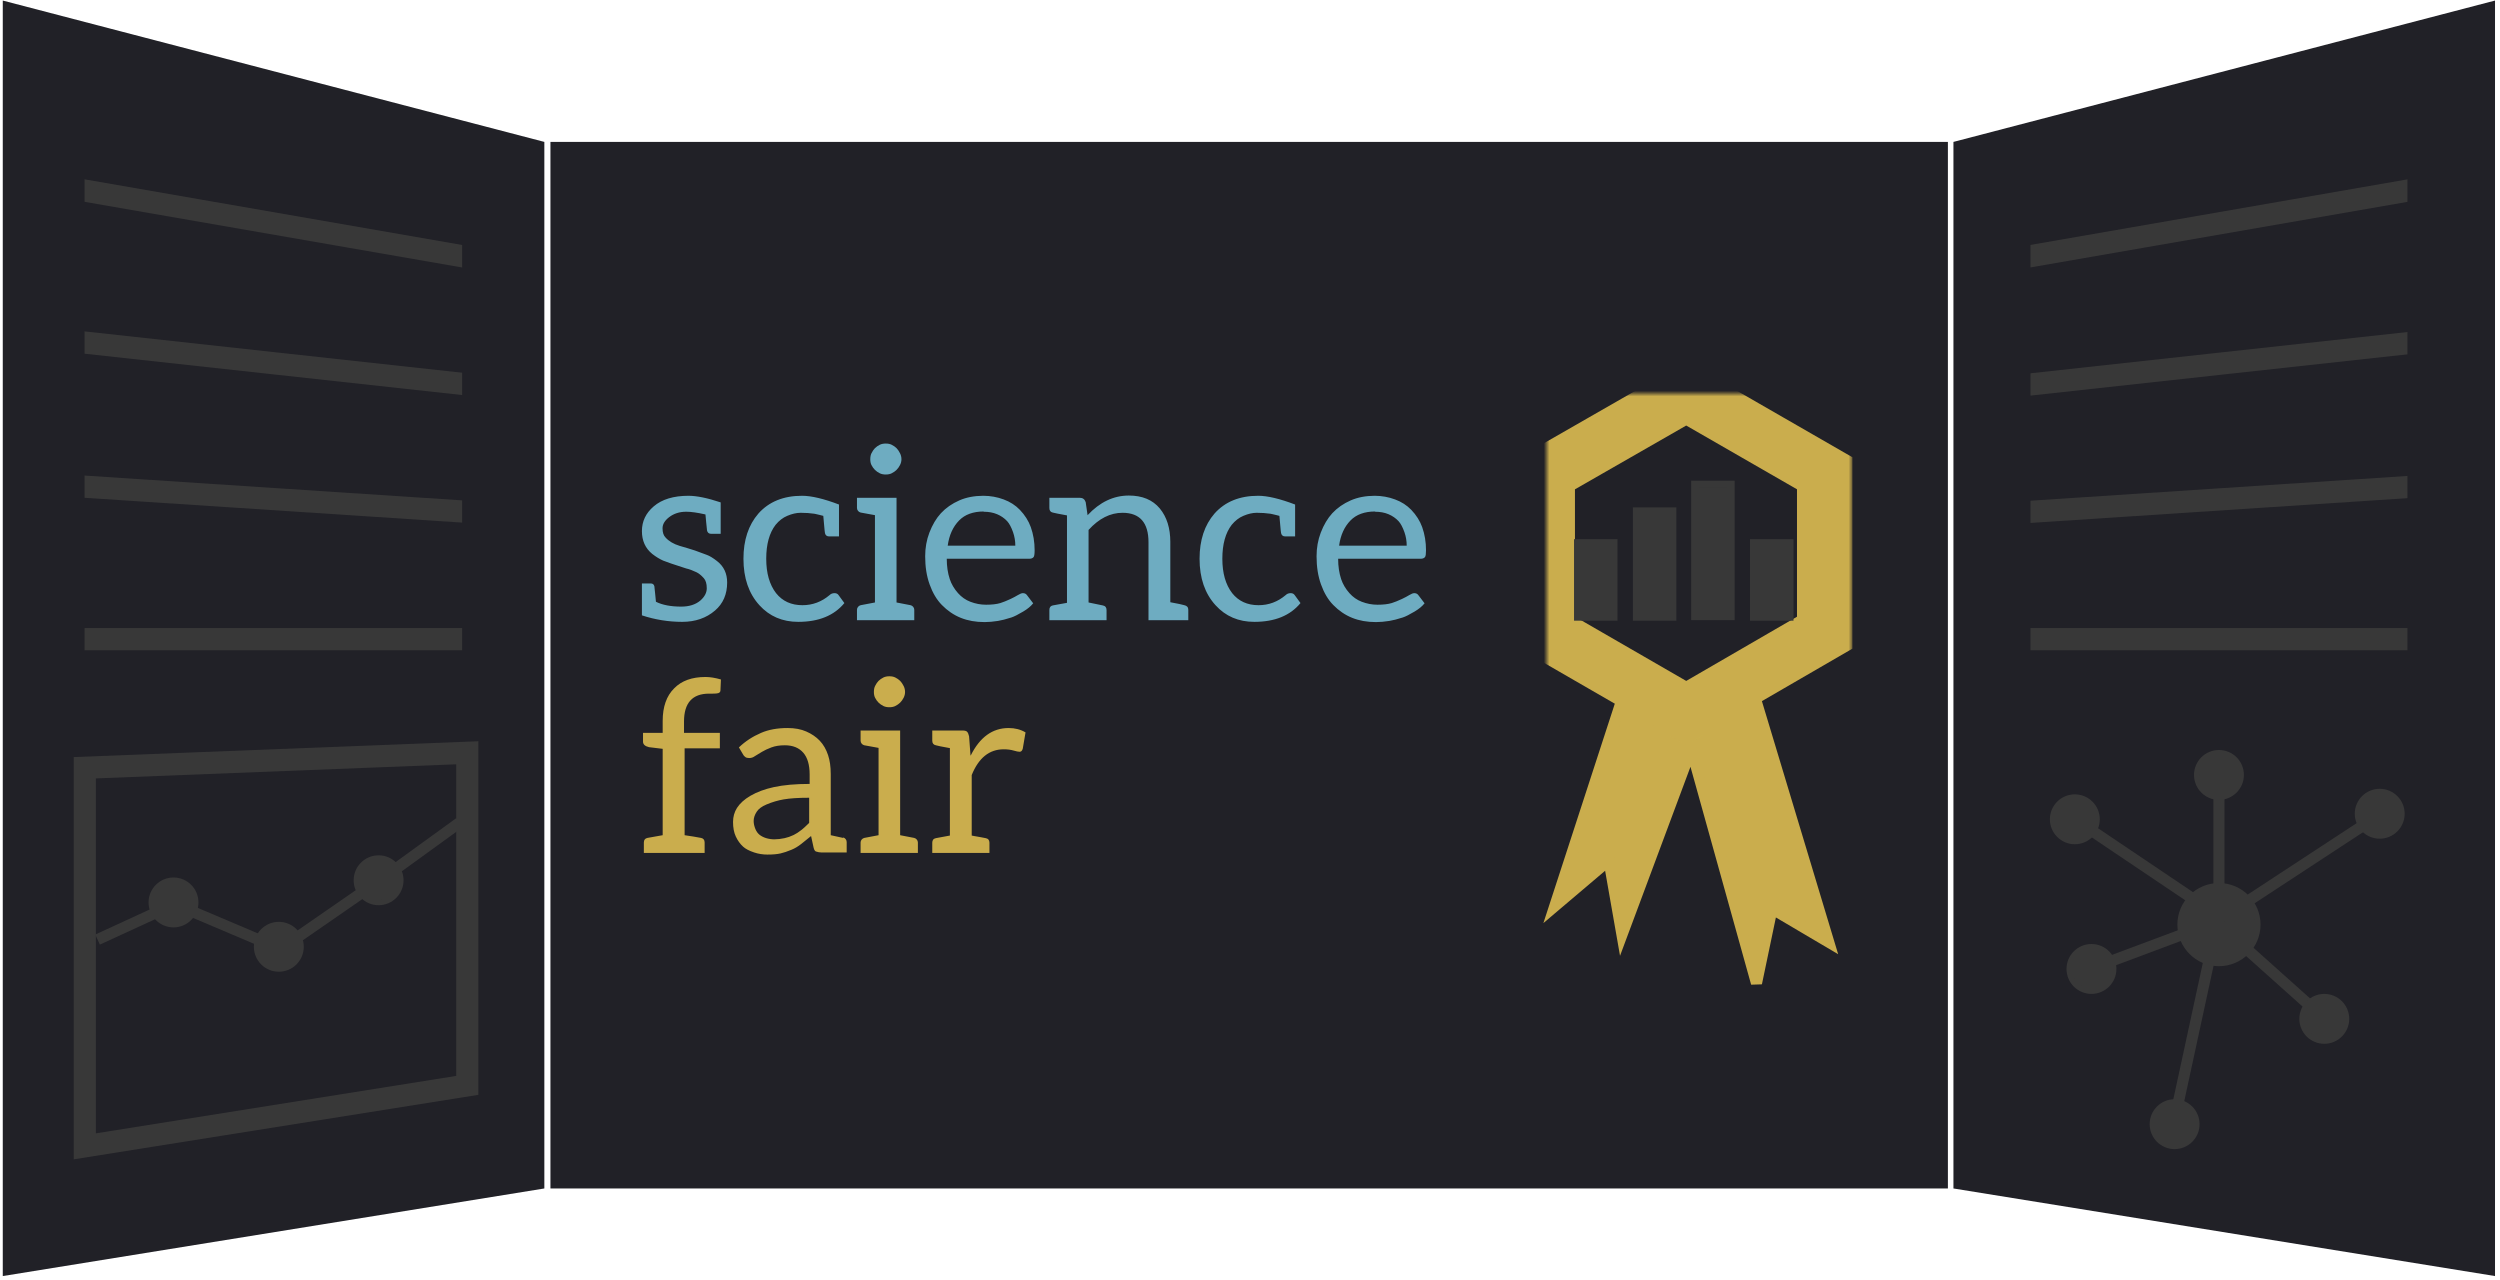 
<svg width="451px" height="231px" viewBox="5 257 451 231" version="1.1" xmlns="http://www.w3.org/2000/svg" xmlns:xlink="http://www.w3.org/1999/xlink">
    <!-- Generator: Sketch 42 (36781) - http://www.bohemiancoding.com/sketch -->
    <desc>Created with Sketch.</desc>
    <defs>
        <polygon id="path-1" points="0.121 14.379 25.199 0 50.177 14.379 50.177 43.137 25.199 57.615 0.121 43.137"></polygon>
        <mask id="mask-2" maskContentUnits="userSpaceOnUse" maskUnits="objectBoundingBox" x="-5" y="-5" width="60.056" height="67.615">
            <rect x="-4.879" y="-5" width="60.056" height="67.615" fill="white"></rect>
            <use xlink:href="#path-1" fill="black"></use>
        </mask>
    </defs>
    <g id="board" stroke="none" stroke-width="1" fill="none" fill-rule="evenodd" transform="translate(5, 257)">
        <g id="mid-board" transform="translate(99, 25)">
            <rect id="bg" fill="#212127" fill-rule="nonzero" x="0.3" y="0.6" width="252.1" height="188.8"></rect>
            <g id="rosette" transform="translate(180, 46)" fill-rule="nonzero">
                <polygon id="Shape_2_" stroke="#CAAD4D" stroke-width="2" fill="#CAAD4D" points="15.05 50.754 1.468 92.488 11.247 84.195 13.602 97.626 26.098 64.094 37.87 106.369 40.677 92.938 50.909 98.978 37.327 53.909"></polygon>
                <g id="Shape_3_">
                    <use fill="#212127" fill-rule="evenodd" xlink:href="#path-1"></use>
                    <use stroke="#CAAD4D" mask="url(#mask-2)" stroke-width="10" xlink:href="#path-1"></use>
                </g>
                <g id="mid-plot" transform="translate(5.346, 16.31)" stroke="#383838" stroke-width="1.245" fill="#383838">
                    <rect id="path-3_1_" x="0.232" y="10.577" width="6.597" height="13.463"></rect>
                    <rect id="path-5_1_" x="10.849" y="4.85" width="6.597" height="19.19"></rect>
                    <rect id="path-7_1_" x="21.363" y="0.027" width="6.597" height="23.913"></rect>
                    <rect id="path-9_1_" x="31.981" y="10.577" width="6.597" height="13.463"></rect>
                </g>
            </g>
            <g id="sciencefair" transform="translate(16, 55)">
                <path d="M0.802,31.01 L0.802,25.255 L2.403,25.255 C2.749,25.255 2.965,25.426 3.051,25.767 C3.051,25.809 3.062,25.927 3.084,26.118 C3.105,26.31 3.141,26.648 3.192,27.131 C3.242,27.614 3.289,28.09 3.332,28.559 C4.5,29.142 6.021,29.433 7.895,29.433 C9.323,29.433 10.469,29.071 11.334,28.346 C12.112,27.664 12.501,26.925 12.501,26.129 C12.501,25.305 12.321,24.694 11.961,24.296 C11.5,23.784 11.06,23.429 10.642,23.23 C9.964,22.903 9.344,22.676 8.782,22.548 C6.605,21.852 5.228,21.383 4.652,21.141 C4.003,20.857 3.34,20.452 2.662,19.926 C1.422,18.917 0.802,17.546 0.802,15.812 C0.802,14.05 1.509,12.565 2.922,11.357 C4.407,10.078 6.504,9.438 9.214,9.438 L9.171,9.438 C10.685,9.438 12.631,9.836 15.01,10.632 L15.01,16.302 L13.302,16.302 C12.884,16.302 12.631,16.096 12.545,15.684 C12.545,15.656 12.534,15.542 12.512,15.343 C12.491,15.144 12.455,14.799 12.404,14.309 C12.354,13.819 12.307,13.318 12.264,12.806 C10.822,12.48 9.676,12.316 8.825,12.316 L8.782,12.316 C7.585,12.316 6.562,12.643 5.711,13.297 C4.918,13.908 4.522,14.576 4.522,15.3 C4.522,16.054 4.702,16.608 5.062,16.963 C5.654,17.631 6.504,18.135 7.614,18.477 C7.859,18.548 8.31,18.679 8.966,18.871 C9.622,19.063 10.087,19.208 10.361,19.308 L12.501,20.097 C13.02,20.281 13.64,20.658 14.361,21.226 C15.572,22.164 16.178,23.45 16.178,25.085 C16.178,27.202 15.45,28.886 13.994,30.136 C12.408,31.501 10.433,32.183 8.068,32.183 C5.603,32.183 3.181,31.792 0.802,31.01 Z M19.119,20.8 C19.119,17.432 20.02,14.711 21.822,12.636 C23.725,10.504 26.349,9.438 29.693,9.438 C31.366,9.438 33.586,9.964 36.354,11.016 L36.354,16.771 L34.581,16.771 C34.163,16.771 33.91,16.572 33.824,16.174 C33.795,16.075 33.737,15.521 33.651,14.512 L33.521,13.062 C33.305,13.005 33.096,12.952 32.894,12.902 C32.692,12.853 32.497,12.806 32.31,12.764 C32.123,12.721 31.993,12.693 31.921,12.679 C31.128,12.565 30.299,12.508 29.434,12.508 C28.684,12.508 27.877,12.693 27.012,13.062 C26.233,13.389 25.534,13.929 24.914,14.682 C23.79,16.146 23.228,18.185 23.228,20.8 C23.228,23.401 23.819,25.468 25.001,27.003 C26.154,28.452 27.74,29.177 29.758,29.177 C31.589,29.177 33.226,28.566 34.667,27.344 C34.898,27.117 35.193,27.003 35.554,27.003 C35.871,27.003 36.109,27.117 36.267,27.344 L37.327,28.794 C35.467,31.053 32.692,32.183 29.001,32.183 C26.147,32.183 23.811,31.181 21.995,29.177 C20.077,27.074 19.119,24.282 19.119,20.8 Z M39.598,31.884 L39.598,30.009 C39.598,29.81 39.663,29.632 39.792,29.476 C39.922,29.319 40.081,29.22 40.268,29.177 L42.841,28.687 L42.841,12.934 C41.385,12.679 40.528,12.522 40.268,12.465 C40.081,12.423 39.922,12.323 39.792,12.167 C39.663,12.011 39.598,11.833 39.598,11.634 L39.598,9.801 L46.734,9.801 L46.734,28.687 C48.161,28.957 49.005,29.12 49.264,29.177 C49.452,29.22 49.61,29.319 49.74,29.476 C49.87,29.632 49.934,29.81 49.934,30.009 L49.934,31.884 L39.598,31.884 Z M41.998,2.852 C41.998,2.411 42.07,2.049 42.214,1.765 C42.416,1.367 42.625,1.061 42.841,0.848 C43.087,0.606 43.382,0.4 43.728,0.23 C44.016,0.088 44.37,0.017 44.788,0.017 C45.206,0.017 45.559,0.088 45.847,0.23 C46.193,0.4 46.489,0.606 46.734,0.848 C46.95,1.061 47.159,1.367 47.361,1.765 C47.534,2.106 47.621,2.468 47.621,2.852 C47.621,3.207 47.534,3.555 47.361,3.896 C47.188,4.237 46.979,4.529 46.734,4.77 C46.489,5.012 46.193,5.218 45.847,5.388 C45.559,5.531 45.206,5.602 44.788,5.602 C44.37,5.602 44.016,5.531 43.728,5.388 C43.382,5.218 43.087,5.012 42.841,4.77 C42.596,4.529 42.387,4.237 42.214,3.896 C42.07,3.612 41.998,3.264 41.998,2.852 Z M62.388,9.439 C62.374,9.438 62.361,9.438 62.347,9.438 L62.434,9.438 C62.418,9.438 62.403,9.438 62.388,9.439 L62.388,9.439 Z M62.388,9.439 C63.671,9.443 64.897,9.663 66.067,10.099 C67.22,10.526 68.193,11.151 68.986,11.975 C69.894,12.927 70.55,13.965 70.954,15.087 C71.415,16.38 71.646,17.773 71.646,19.265 C71.646,19.919 71.588,20.324 71.473,20.48 C71.314,20.693 71.048,20.8 70.673,20.8 L55.795,20.8 C55.795,22.15 55.975,23.372 56.336,24.466 C56.638,25.376 57.136,26.221 57.828,27.003 C58.462,27.714 59.204,28.232 60.055,28.559 C60.978,28.914 61.922,29.092 62.888,29.092 C63.94,29.092 64.798,28.992 65.461,28.794 C65.966,28.637 66.586,28.389 67.321,28.047 C67.826,27.806 68.265,27.571 68.64,27.344 C69.015,27.117 69.311,27.003 69.527,27.003 C69.858,27.003 70.111,27.131 70.284,27.387 L71.387,28.836 C70.968,29.362 70.377,29.852 69.613,30.307 C68.662,30.875 67.941,31.238 67.451,31.394 C66.47,31.707 65.67,31.913 65.05,32.012 C64.157,32.154 63.349,32.225 62.628,32.225 C61.028,32.225 59.594,31.97 58.325,31.458 C57.056,30.946 55.917,30.172 54.908,29.135 C53.986,28.197 53.25,26.96 52.702,25.426 C52.169,23.948 51.902,22.257 51.902,20.352 C51.902,18.832 52.155,17.411 52.659,16.089 C53.207,14.668 53.899,13.503 54.735,12.593 C55.629,11.627 56.739,10.852 58.066,10.27 C59.322,9.721 60.763,9.444 62.388,9.439 L62.388,9.439 Z M55.968,18.434 L68.164,18.434 C68.164,17.595 68.027,16.785 67.754,16.004 C67.436,15.109 67.083,14.448 66.694,14.021 C66.189,13.481 65.584,13.062 64.877,12.764 C64.171,12.465 63.356,12.316 62.434,12.316 L62.477,12.274 C60.56,12.274 59.075,12.814 58.022,13.894 C56.912,15.03 56.227,16.544 55.968,18.434 Z M74.306,31.884 L74.306,30.051 C74.306,29.582 74.508,29.305 74.911,29.22 L77.485,28.751 L77.485,12.977 C76,12.707 75.142,12.536 74.911,12.465 C74.508,12.38 74.306,12.103 74.306,11.634 L74.306,9.801 L79.799,9.801 C80.332,9.801 80.685,10.064 80.858,10.59 L81.204,12.977 L81.204,12.934 C83.41,10.575 85.89,9.396 88.643,9.396 C91.065,9.396 92.925,10.17 94.223,11.719 C95.491,13.254 96.126,15.272 96.126,17.773 L96.126,28.644 C97.452,28.886 98.295,29.064 98.656,29.177 C99.132,29.277 99.369,29.554 99.369,30.009 L99.369,31.884 L92.19,31.884 L92.19,17.837 C92.19,14.284 90.626,12.508 87.497,12.508 C85.291,12.508 83.252,13.538 81.377,15.599 L81.377,28.687 C81.421,28.687 82.278,28.865 83.951,29.22 C84.398,29.305 84.621,29.582 84.621,30.051 L84.621,31.884 L74.306,31.884 Z M101.402,20.8 C101.402,17.432 102.303,14.711 104.105,12.636 C106.008,10.504 108.632,9.438 111.977,9.438 C113.649,9.438 115.869,9.964 118.637,11.016 L118.637,16.771 L116.864,16.771 C116.446,16.771 116.194,16.572 116.107,16.174 C116.078,16.075 116.021,15.521 115.934,14.512 L115.804,13.062 C115.588,13.005 115.379,12.952 115.177,12.902 C114.976,12.853 114.781,12.806 114.593,12.764 C114.406,12.721 114.276,12.693 114.204,12.679 C113.411,12.565 112.582,12.508 111.717,12.508 C110.968,12.508 110.16,12.693 109.295,13.062 C108.517,13.389 107.818,13.929 107.198,14.682 C106.073,16.146 105.511,18.185 105.511,20.8 C105.511,23.401 106.102,25.468 107.284,27.003 C108.438,28.452 110.023,29.177 112.042,29.177 C113.873,29.177 115.509,28.566 116.951,27.344 C117.181,27.117 117.477,27.003 117.837,27.003 C118.154,27.003 118.392,27.117 118.551,27.344 L119.61,28.794 C117.751,31.053 114.976,32.183 111.285,32.183 C108.43,32.183 106.095,31.181 104.278,29.177 C102.361,27.074 101.402,24.282 101.402,20.8 Z M132.994,9.439 C132.98,9.438 132.967,9.438 132.953,9.438 L133.04,9.438 C133.024,9.438 133.009,9.438 132.994,9.439 L132.994,9.439 Z M132.994,9.439 C134.277,9.443 135.503,9.663 136.673,10.099 C137.826,10.526 138.799,11.151 139.592,11.975 C140.5,12.927 141.156,13.965 141.56,15.087 C142.021,16.38 142.252,17.773 142.252,19.265 C142.252,19.919 142.194,20.324 142.079,20.48 C141.92,20.693 141.654,20.8 141.279,20.8 L126.401,20.8 C126.401,22.15 126.581,23.372 126.941,24.466 C127.244,25.376 127.742,26.221 128.434,27.003 C129.068,27.714 129.81,28.232 130.661,28.559 C131.584,28.914 132.528,29.092 133.494,29.092 C134.546,29.092 135.404,28.992 136.067,28.794 C136.572,28.637 137.192,28.389 137.927,28.047 C138.432,27.806 138.871,27.571 139.246,27.344 C139.621,27.117 139.916,27.003 140.133,27.003 C140.464,27.003 140.717,27.131 140.89,27.387 L141.992,28.836 C141.574,29.362 140.983,29.852 140.219,30.307 C139.268,30.875 138.547,31.238 138.057,31.394 C137.076,31.707 136.276,31.913 135.656,32.012 C134.762,32.154 133.955,32.225 133.234,32.225 C131.634,32.225 130.2,31.97 128.931,31.458 C127.662,30.946 126.523,30.172 125.514,29.135 C124.591,28.197 123.856,26.96 123.308,25.426 C122.775,23.948 122.508,22.257 122.508,20.352 C122.508,18.832 122.761,17.411 123.265,16.089 C123.813,14.668 124.505,13.503 125.341,12.593 C126.235,11.627 127.345,10.852 128.671,10.27 C129.928,9.721 131.369,9.444 132.994,9.439 L132.994,9.439 Z M126.574,18.434 L138.77,18.434 C138.77,17.595 138.633,16.785 138.359,16.004 C138.042,15.109 137.689,14.448 137.3,14.021 C136.795,13.481 136.19,13.062 135.483,12.764 C134.777,12.465 133.962,12.316 133.04,12.316 L133.083,12.274 C131.165,12.274 129.681,12.814 128.628,13.894 C127.518,15.03 126.833,16.544 126.574,18.434 Z" id="science" fill="#6EACC1"></path>
                <path d="M1,53.788 L1,52.21 L4.547,52.21 L4.547,50.079 C4.547,47.507 5.239,45.538 6.623,44.174 C7.949,42.81 9.83,42.128 12.267,42.128 C13.088,42.128 14.018,42.277 15.056,42.576 L14.97,44.537 C14.97,44.792 14.833,44.963 14.559,45.048 C14.386,45.105 14.047,45.133 13.543,45.133 L12.872,45.133 L12.915,45.133 C9.902,45.133 8.396,46.81 8.396,50.164 L8.396,52.21 L14.862,52.21 L14.862,55.003 L8.504,55.003 L8.504,70.67 C9.686,70.841 10.674,71.004 11.467,71.16 C11.899,71.246 12.115,71.523 12.115,71.992 L12.115,73.868 L1.151,73.868 L1.151,71.992 C1.151,71.523 1.368,71.246 1.8,71.16 L4.547,70.67 L4.547,55.088 L2.081,54.79 C1.36,54.619 1,54.285 1,53.788 Z M17.24,68.283 C17.24,67.345 17.478,66.499 17.954,65.746 C18.473,64.936 19.273,64.211 20.354,63.572 C21.551,62.876 22.964,62.35 24.593,61.995 C26.366,61.611 28.521,61.419 31.059,61.419 L31.059,59.714 C31.059,57.98 30.677,56.673 29.913,55.792 C29.134,54.896 28.024,54.449 26.582,54.449 C25.645,54.449 24.838,54.577 24.16,54.832 C23.483,55.088 22.921,55.351 22.474,55.621 C21.652,56.104 21.219,56.367 21.176,56.41 C20.873,56.637 20.535,56.751 20.16,56.751 C19.857,56.751 19.626,56.694 19.468,56.58 C19.266,56.438 19.115,56.261 19.014,56.047 L18.3,54.832 C19.439,53.738 20.773,52.864 22.301,52.21 C23.641,51.628 25.234,51.336 27.08,51.336 C28.377,51.336 29.495,51.543 30.432,51.955 C31.412,52.381 32.227,52.935 32.875,53.617 C33.539,54.314 34.043,55.188 34.389,56.239 C34.706,57.191 34.865,58.321 34.865,59.628 L34.865,70.67 C36.162,70.94 36.905,71.104 37.092,71.16 L37.092,71.075 C37.28,71.118 37.435,71.217 37.557,71.374 C37.68,71.53 37.741,71.708 37.741,71.907 L37.741,73.782 L33.135,73.782 C32.861,73.782 32.551,73.726 32.205,73.612 C32.018,73.555 31.873,73.321 31.772,72.908 L31.318,70.819 C30.987,71.089 30.396,71.565 29.545,72.248 C28.968,72.702 28.385,73.051 27.793,73.292 C27.044,73.605 26.388,73.825 25.826,73.953 C25.234,74.095 24.442,74.166 23.447,74.166 C22.611,74.166 21.811,74.038 21.046,73.782 C20.153,73.484 19.489,73.136 19.057,72.738 C18.524,72.255 18.084,71.644 17.738,70.905 C17.406,70.194 17.24,69.32 17.24,68.283 Z M20.96,68.112 C20.96,68.567 21.068,69.057 21.284,69.583 C21.472,70.024 21.731,70.372 22.063,70.628 C22.409,70.883 22.798,71.075 23.231,71.203 C23.706,71.345 24.189,71.416 24.679,71.416 C25.271,71.416 25.89,71.345 26.539,71.203 C27.073,71.089 27.62,70.898 28.183,70.628 C28.601,70.429 29.091,70.109 29.653,69.668 C29.942,69.441 30.381,69.036 30.972,68.453 L30.972,63.913 C29.055,63.913 27.52,64.012 26.366,64.211 C25.314,64.396 24.283,64.702 23.274,65.128 C22.423,65.483 21.832,65.924 21.501,66.45 C21.14,67.004 20.96,67.558 20.96,68.112 Z M40.25,73.868 L40.25,71.992 C40.25,71.793 40.314,71.615 40.444,71.459 C40.574,71.303 40.732,71.203 40.92,71.16 L43.493,70.67 L43.493,54.918 C42.037,54.662 41.179,54.505 40.92,54.449 C40.732,54.406 40.574,54.307 40.444,54.15 C40.314,53.994 40.25,53.816 40.25,53.617 L40.25,51.784 L47.386,51.784 L47.386,70.67 C48.813,70.94 49.656,71.104 49.916,71.16 C50.103,71.203 50.262,71.303 50.392,71.459 C50.521,71.615 50.586,71.793 50.586,71.992 L50.586,73.868 L40.25,73.868 Z M42.65,44.835 C42.65,44.395 42.722,44.032 42.866,43.748 C43.068,43.35 43.277,43.044 43.493,42.831 C43.738,42.59 44.034,42.384 44.38,42.213 C44.668,42.071 45.021,42 45.44,42 C45.858,42 46.211,42.071 46.499,42.213 C46.845,42.384 47.141,42.59 47.386,42.831 C47.602,43.044 47.811,43.35 48.013,43.748 C48.186,44.089 48.272,44.451 48.272,44.835 C48.272,45.19 48.186,45.538 48.013,45.88 C47.84,46.221 47.631,46.512 47.386,46.754 C47.141,46.995 46.845,47.201 46.499,47.372 C46.211,47.514 45.858,47.585 45.44,47.585 C45.021,47.585 44.668,47.514 44.38,47.372 C44.034,47.201 43.738,46.995 43.493,46.754 C43.248,46.512 43.039,46.221 42.866,45.88 C42.722,45.595 42.65,45.247 42.65,44.835 Z M53.181,73.868 L53.181,72.034 C53.181,71.565 53.398,71.288 53.83,71.203 L56.36,70.734 L56.36,54.96 C54.933,54.704 54.09,54.534 53.83,54.449 C53.398,54.363 53.181,54.086 53.181,53.617 L53.181,51.784 L58.631,51.784 C59.034,51.784 59.308,51.855 59.453,51.997 C59.611,52.154 59.734,52.431 59.82,52.829 L60.08,56.282 L60.123,56.282 C61.766,52.985 64.044,51.336 66.956,51.336 C68.11,51.336 69.126,51.599 70.006,52.125 L69.508,55.045 C69.407,55.429 69.22,55.621 68.946,55.621 C68.715,55.621 68.362,55.55 67.886,55.408 C67.353,55.252 66.747,55.173 66.07,55.173 C63.475,55.173 61.55,56.722 60.296,59.82 L60.296,70.734 C60.397,70.763 60.559,70.795 60.783,70.83 C61.006,70.866 61.312,70.919 61.702,70.99 C62.091,71.061 62.466,71.132 62.826,71.203 C63.273,71.288 63.496,71.565 63.496,72.034 L63.496,73.868 L53.181,73.868 Z" id="fair" fill="#CAAD4D"></path>
            </g>
        </g>
        <g id="left-board">
            <polyline id="bg" fill="#212127" fill-rule="nonzero" points="98.2 214.4 0.5 230.2 0.5 0.1 98.2 25.6"></polyline>
            <g id="txt-lines" transform="translate(3, 20)">
                <path d="M11.8,14.3 L80.8,26.3" id="Line_1_" stroke="#383838" stroke-width="4" stroke-linecap="square"></path>
                <path d="M12.3,41.8 L80.8,49.3" id="Line-Copy" stroke="#383838" stroke-width="4" stroke-linecap="square"></path>
                <path d="M12.3,67.8 L80.8,72.3" id="Line-Copy-2" stroke="#383838" stroke-width="4" stroke-linecap="square"></path>
                <path d="M12.3,95.3 L80.8,95.3" id="Line-Copy-3" stroke="#383838" stroke-width="4" stroke-linecap="square"></path>
                <rect id="path-13_1_" stroke="#212127" stroke-width="1.919" fill="#212127" fill-rule="nonzero" x="0.3" y="0.8" width="11" height="110.5"></rect>
                <rect id="path-15_1_" stroke="#212127" stroke-width="1.872" fill="#212127" fill-rule="nonzero" x="81.3" y="17.8" width="11" height="90.2"></rect>
            </g>
            <g id="bottom-plot" transform="translate(15, 135)" stroke="#383838">
                <polygon id="path-11_1_" stroke-width="4" points="0.3 3.5 69.3 0.8 69.3 60.8 0.3 71.8"></polygon>
                <circle id="Oval" fill="#383838" fill-rule="nonzero" cx="16.3" cy="27.8" r="4"></circle>
                <circle id="Oval-Copy" fill="#383838" fill-rule="nonzero" cx="35.3" cy="35.8" r="4"></circle>
                <circle id="Oval-Copy-2" fill="#383838" fill-rule="nonzero" cx="53.3" cy="23.8" r="4"></circle>
                <polyline id="Path-2" stroke-width="2" points="2.6 34.5 16.5 28.1 35.6 36.2 54.1 23.4 67.9 13.4"></polyline>
            </g>
        </g>
        <g id="right-board" transform="translate(352, 0)">
            <polyline id="Shape_1_" fill="#212127" fill-rule="nonzero" points="0.4 214.4 98.1 230.2 98.1 0.1 0.4 25.6"></polyline>
            <g id="txt-lines" transform="translate(2, 13)">
                <path d="M80.8,21.3 L11.8,33.3" id="Line_2_" stroke="#383838" stroke-width="4" stroke-linecap="square"></path>
                <path d="M81.3,48.8 L12.8,56.3" id="Line-Copy_1_" stroke="#383838" stroke-width="4" stroke-linecap="square"></path>
                <path d="M81.3,74.8 L12.8,79.3" id="Line-Copy-2_1_" stroke="#383838" stroke-width="4" stroke-linecap="square"></path>
                <path d="M81.3,102.3 L12.8,102.3" id="Line-Copy-3_1_" stroke="#383838" stroke-width="4" stroke-linecap="square"></path>
                <rect id="path-17_1_" stroke="#212127" stroke-width="2" fill="#212127" fill-rule="nonzero" x="81.3" y="0.8" width="11" height="120"></rect>
                <rect id="path-19_1_" stroke="#212127" stroke-width="2" fill="#212127" fill-rule="nonzero" x="0.3" y="24.8" width="11" height="103"></rect>
            </g>
            <g id="bottom-plot" transform="translate(18, 135)" stroke="#383838">
                <circle id="Oval-2" fill="#383838" fill-rule="nonzero" cx="30.3" cy="31.8" r="7"></circle>
                <path d="M29.7,29.9 L4.3,12.8" id="Line_3_" stroke-width="2" stroke-linecap="square"></path>
                <path d="M29.8,31.3 L59.7,11.7" id="Line_4_" stroke-width="2" stroke-linecap="square"></path>
                <path d="M30.3,30.3 L30.3,7.4" id="Line_5_" stroke-width="2" stroke-linecap="square"></path>
                <path d="M29.8,31.3 L8.4,39.3" id="Line_6_" stroke-width="2" stroke-linecap="square"></path>
                <path d="M29.8,31.3 L48.8,48.3" id="Line_7_" stroke-width="2" stroke-linecap="square"></path>
                <path d="M29.8,32.3 L22.4,66.5" id="Line_8_" stroke-width="2" stroke-linecap="square"></path>
                <circle id="Oval-3" fill="#383838" fill-rule="nonzero" cx="4.3" cy="12.8" r="4"></circle>
                <circle id="Oval-3-Copy" fill="#383838" fill-rule="nonzero" cx="30.3" cy="4.8" r="4"></circle>
                <circle id="Oval-3-Copy-2" fill="#383838" fill-rule="nonzero" cx="22.3" cy="67.8" r="4"></circle>
                <circle id="Oval-3-Copy-3" fill="#383838" fill-rule="nonzero" cx="7.3" cy="39.8" r="4"></circle>
                <circle id="Oval-3-Copy-4" fill="#383838" fill-rule="nonzero" cx="49.3" cy="48.8" r="4"></circle>
                <circle id="Oval-3-Copy-5" fill="#383838" fill-rule="nonzero" cx="59.3" cy="11.8" r="4"></circle>
            </g>
        </g>
    </g>
</svg>
